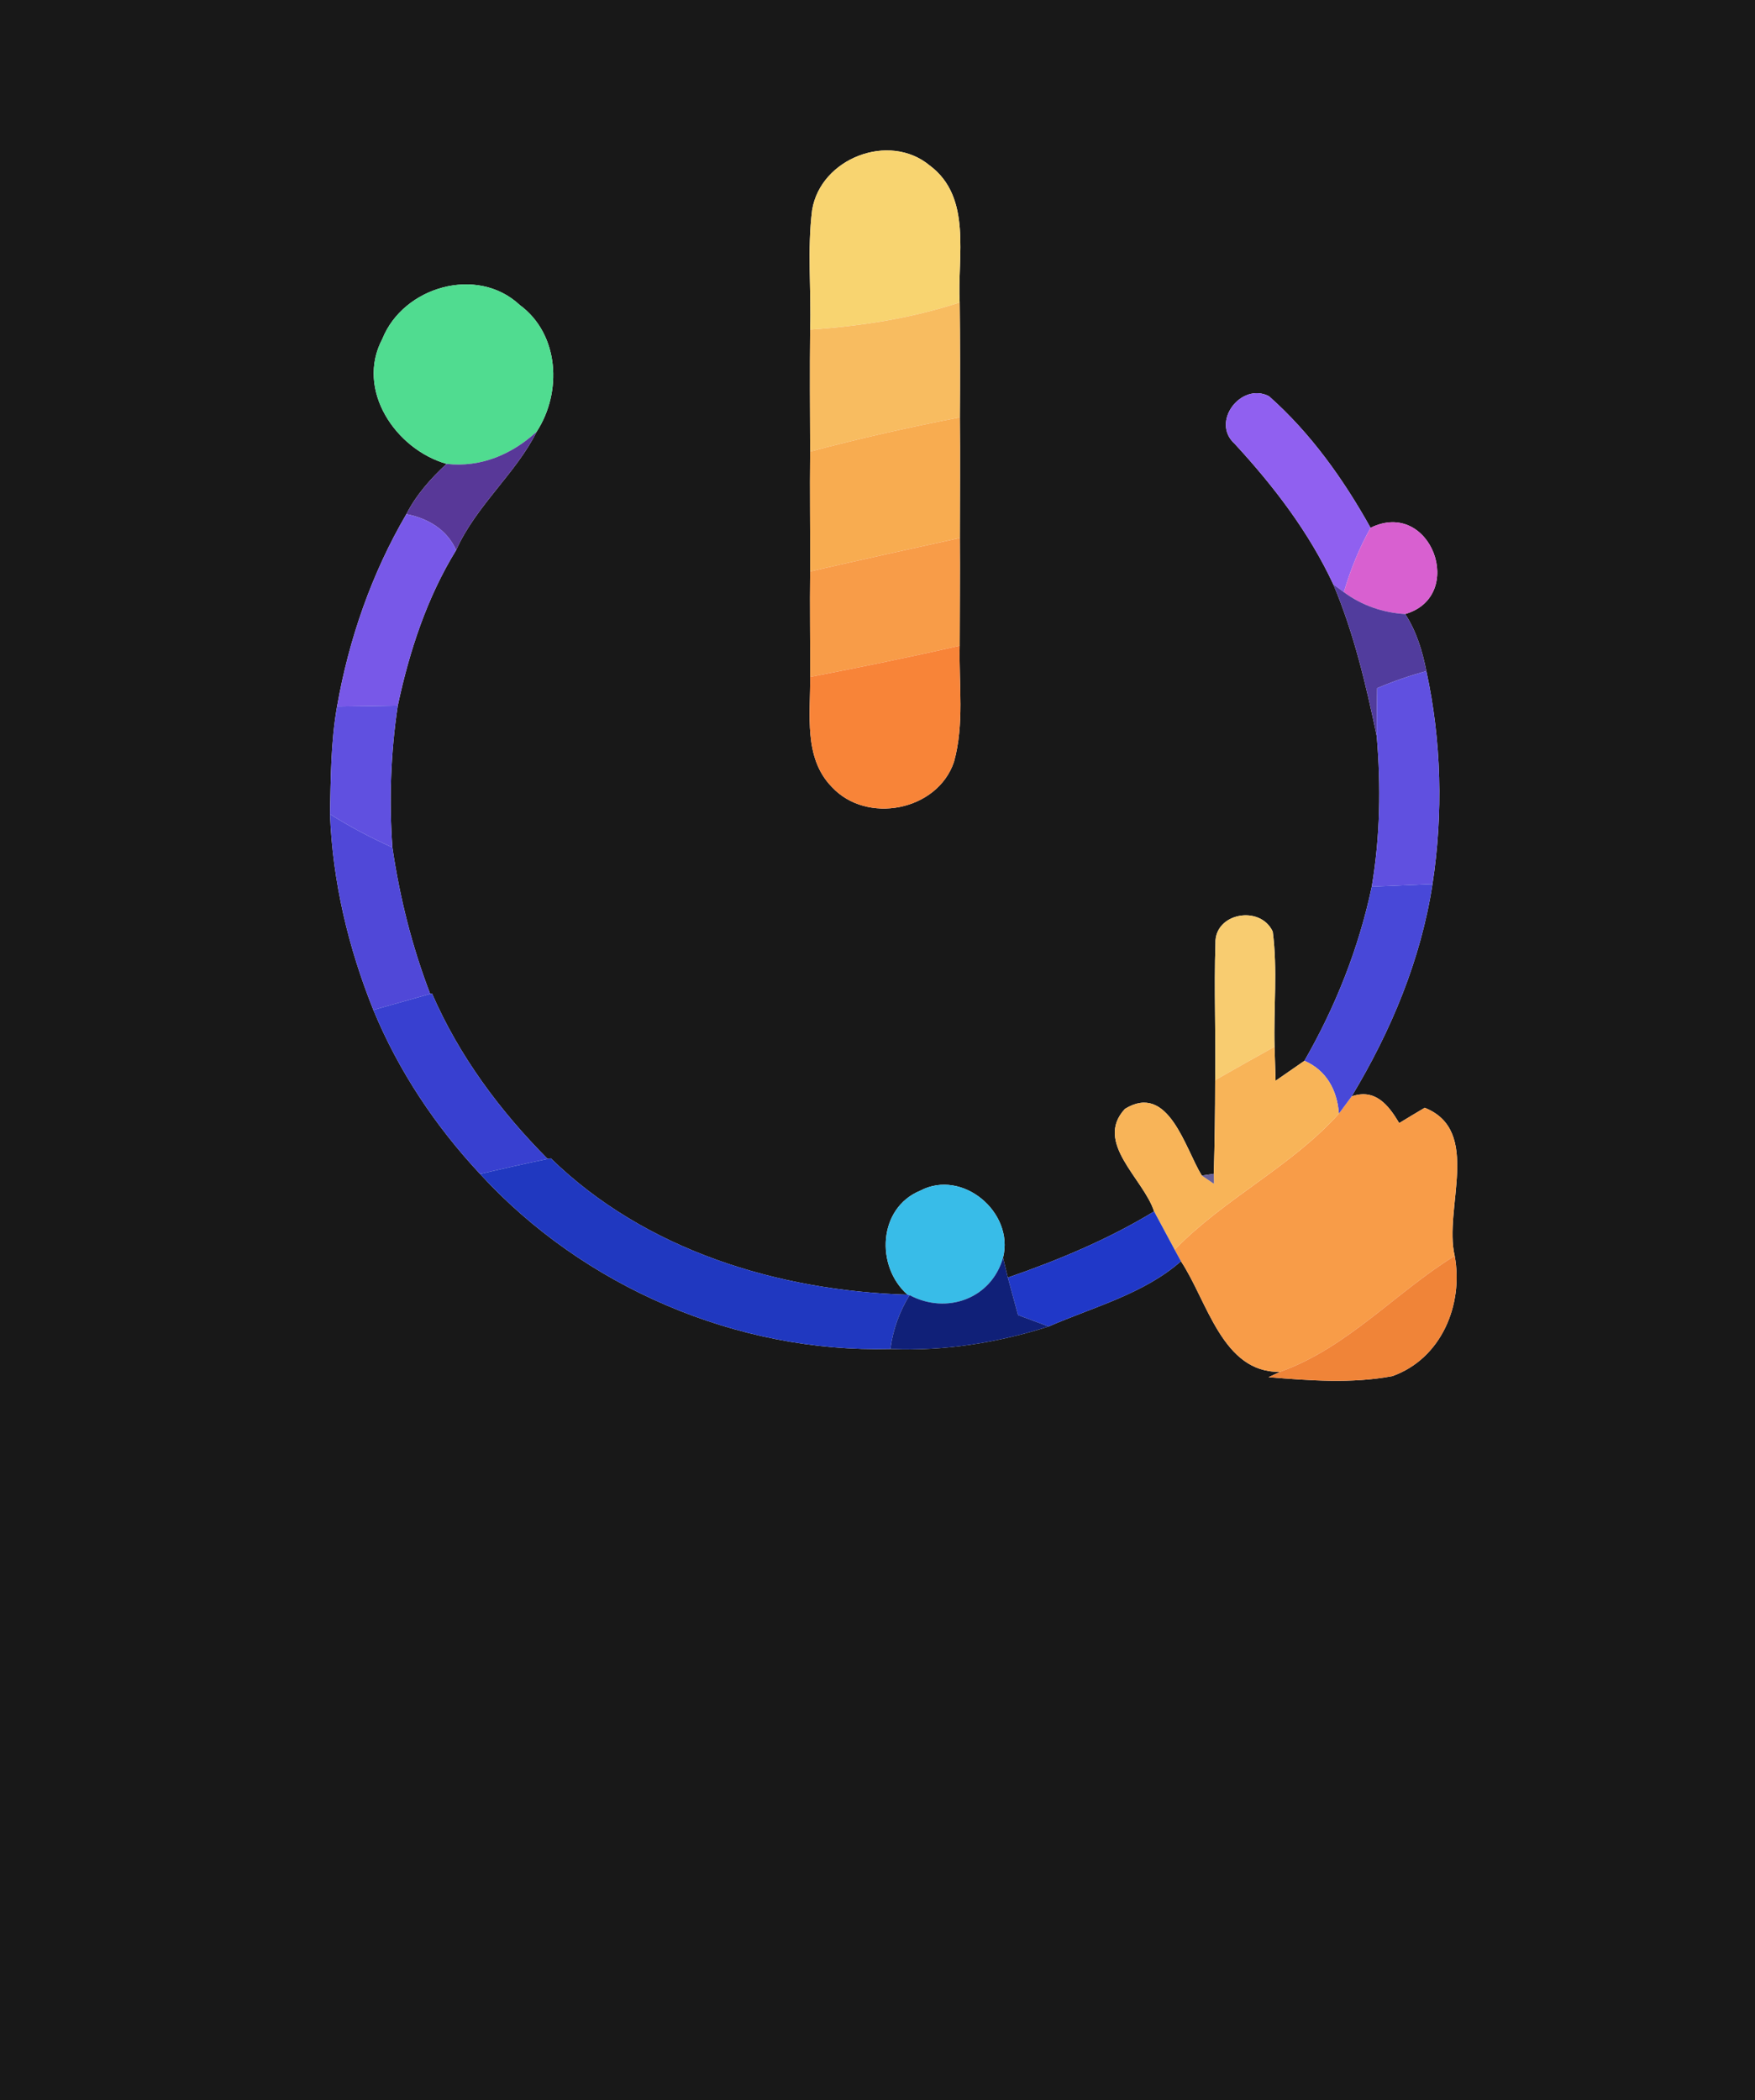 <?xml version="1.0" encoding="UTF-8" ?>
<!DOCTYPE svg PUBLIC "-//W3C//DTD SVG 1.1//EN" "http://www.w3.org/Graphics/SVG/1.1/DTD/svg11.dtd">
<svg width="117px" height="140px" viewBox="0 0 117 140" version="1.1" xmlns="http://www.w3.org/2000/svg">
<g id="#181818ff">
<path fill="#181818" opacity="1.00" d=" M 0.00 0.00 L 117.00 0.00 L 117.00 140.00 L 0.00 140.00 L 0.00 0.00 M 54.14 14.01 C 53.81 16.64 54.09 19.31 54.01 21.97 C 53.98 24.68 54.00 27.39 54.01 30.10 C 53.98 32.76 54.02 35.43 54.01 38.09 C 53.98 40.43 54.02 42.78 54.01 45.12 C 54.04 47.59 53.55 50.50 55.45 52.45 C 57.77 54.97 62.50 54.06 63.60 50.78 C 64.30 48.27 63.92 45.62 63.98 43.04 C 63.98 40.65 64.01 38.25 63.99 35.86 C 63.99 33.18 64.02 30.50 63.99 27.82 C 64.01 25.27 64.01 22.72 63.98 20.16 C 63.81 17.11 64.84 13.16 61.98 11.03 C 59.27 8.78 54.70 10.55 54.14 14.01 M 25.49 22.59 C 23.69 25.98 26.37 29.95 29.77 30.92 C 28.71 31.90 27.75 32.98 27.09 34.27 C 24.78 38.22 23.26 42.59 22.47 47.09 C 22.05 49.46 22.05 51.87 22.00 54.27 C 22.17 58.75 23.22 63.17 24.89 67.32 C 26.56 71.37 29.02 75.06 32.00 78.25 C 38.91 85.79 49.13 90.18 59.36 89.92 C 62.91 90.08 66.54 89.50 69.91 88.42 C 72.89 87.12 76.26 86.25 78.73 84.07 C 80.49 86.72 81.50 91.53 85.34 91.44 L 84.57 91.80 C 87.30 92.02 90.11 92.24 92.82 91.73 C 96.08 90.57 97.58 86.98 96.98 83.71 C 96.23 80.56 98.82 75.36 94.98 73.84 C 94.56 74.09 93.70 74.60 93.28 74.86 C 92.56 73.65 91.68 72.54 90.11 73.08 C 92.73 68.74 94.73 63.96 95.50 58.93 C 96.22 54.22 96.10 49.39 95.09 44.73 C 94.83 43.40 94.43 42.08 93.68 40.93 C 97.79 39.74 95.40 33.20 91.37 35.18 C 89.57 31.95 87.38 28.87 84.60 26.41 C 82.75 25.45 80.69 28.12 82.31 29.58 C 84.91 32.40 87.26 35.46 88.89 38.96 C 90.26 42.21 91.06 45.62 91.78 49.06 C 92.07 52.41 92.01 55.78 91.45 59.10 C 90.59 63.19 89.04 67.09 86.96 70.71 C 86.48 71.04 85.52 71.71 85.04 72.04 C 85.02 71.47 84.99 70.33 84.97 69.77 C 84.90 67.21 85.18 64.64 84.85 62.10 C 84.02 60.30 80.96 60.85 81.03 62.88 C 80.93 65.92 81.06 68.96 81.01 72.00 C 81.01 74.08 80.98 76.16 80.92 78.24 L 80.12 78.36 C 79.00 76.54 77.90 72.14 75.00 73.91 C 72.91 76.15 76.24 78.57 76.94 80.75 C 73.88 82.61 70.57 83.99 67.19 85.16 C 67.11 84.83 66.95 84.16 66.87 83.83 C 67.63 80.81 64.15 77.88 61.34 79.37 C 58.55 80.52 58.35 84.40 60.50 86.30 C 51.87 86.04 43.01 83.34 36.72 77.21 L 36.51 77.25 C 33.33 74.05 30.60 70.38 28.80 66.22 L 28.68 66.25 C 27.47 63.10 26.65 59.83 26.16 56.49 C 25.93 53.33 26.05 50.16 26.52 47.03 C 27.29 43.41 28.46 39.84 30.41 36.67 C 31.73 33.71 34.43 31.52 35.78 28.77 C 37.49 26.14 37.29 22.27 34.65 20.33 C 31.82 17.68 26.89 19.10 25.49 22.59 Z" />
</g>
<g id="#f8d470ff">
<path fill="#f8d470" opacity="1.00" d=" M 54.14 14.01 C 54.70 10.55 59.27 8.78 61.98 11.03 C 64.84 13.16 63.81 17.11 63.98 20.16 C 60.76 21.22 57.40 21.74 54.01 21.97 C 54.09 19.31 53.81 16.64 54.14 14.01 Z" />
</g>
<g id="#50dc90ff">
<path fill="#50dc90" opacity="1.00" d=" M 25.49 22.59 C 26.89 19.10 31.82 17.68 34.65 20.33 C 37.29 22.27 37.49 26.14 35.78 28.77 C 34.14 30.29 32.03 31.18 29.77 30.92 C 26.37 29.95 23.69 25.98 25.49 22.59 Z" />
</g>
<g id="#f8bc60ff">
<path fill="#f8bc60" opacity="1.00" d=" M 54.01 21.97 C 57.40 21.74 60.76 21.22 63.98 20.16 C 64.01 22.72 64.01 25.27 63.99 27.82 C 60.64 28.47 57.31 29.22 54.01 30.10 C 54.00 27.39 53.98 24.68 54.01 21.97 Z" />
</g>
<g id="#9060f0ff">
<path fill="#9060f0" opacity="1.00" d=" M 82.31 29.58 C 80.69 28.12 82.75 25.45 84.60 26.41 C 87.38 28.87 89.57 31.95 91.37 35.18 C 90.61 36.54 90.03 37.98 89.59 39.47 L 88.89 38.96 C 87.26 35.46 84.91 32.40 82.31 29.58 Z" />
</g>
<g id="#f8ac50ff">
<path fill="#f8ac50" opacity="1.00" d=" M 54.01 30.10 C 57.31 29.22 60.64 28.47 63.99 27.82 C 64.02 30.50 63.99 33.18 63.99 35.86 C 60.66 36.59 57.33 37.33 54.01 38.09 C 54.02 35.43 53.98 32.76 54.01 30.10 Z" />
</g>
<g id="#583898ff">
<path fill="#583898" opacity="1.00" d=" M 29.77 30.92 C 32.03 31.18 34.14 30.29 35.78 28.77 C 34.43 31.52 31.73 33.71 30.41 36.67 C 29.79 35.29 28.53 34.55 27.09 34.27 C 27.75 32.98 28.71 31.90 29.77 30.92 Z" />
</g>
<g id="#7858e8ff">
<path fill="#7858e8" opacity="1.00" d=" M 27.09 34.27 C 28.53 34.55 29.79 35.29 30.41 36.67 C 28.46 39.84 27.29 43.41 26.52 47.03 C 25.51 47.05 23.48 47.08 22.47 47.09 C 23.26 42.59 24.78 38.22 27.09 34.27 Z" />
</g>
<g id="#d860d0ff">
<path fill="#d860d0" opacity="1.00" d=" M 91.37 35.18 C 95.40 33.20 97.79 39.74 93.68 40.93 C 92.20 40.84 90.79 40.36 89.59 39.47 C 90.03 37.98 90.61 36.54 91.37 35.18 Z" />
</g>
<g id="#f89c48ff">
<path fill="#f89c48" opacity="1.00" d=" M 54.01 38.09 C 57.33 37.33 60.66 36.59 63.99 35.86 C 64.01 38.25 63.98 40.65 63.98 43.04 C 60.67 43.80 57.35 44.48 54.01 45.12 C 54.02 42.78 53.98 40.43 54.01 38.09 Z" />
<path fill="#f89c48" opacity="1.00" d=" M 90.11 73.08 C 91.68 72.54 92.56 73.65 93.28 74.86 C 93.70 74.60 94.56 74.09 94.98 73.84 C 98.82 75.36 96.23 80.56 96.98 83.71 C 93.01 86.17 89.82 89.84 85.34 91.44 C 81.50 91.53 80.49 86.72 78.73 84.07 L 78.31 83.30 C 81.64 79.87 86.07 77.78 89.26 74.23 C 89.47 73.94 89.90 73.37 90.11 73.08 Z" />
</g>
<g id="#513c9dff">
<path fill="#513c9d" opacity="1.00" d=" M 88.89 38.96 L 89.59 39.47 C 90.79 40.36 92.20 40.84 93.68 40.93 C 94.43 42.08 94.83 43.40 95.09 44.73 C 93.97 45.04 92.87 45.42 91.81 45.87 C 91.80 46.67 91.78 48.27 91.78 49.06 C 91.06 45.62 90.26 42.21 88.89 38.96 Z" />
</g>
<g id="#f88438ff">
<path fill="#f88438" opacity="1.00" d=" M 54.01 45.12 C 57.35 44.48 60.67 43.80 63.98 43.04 C 63.92 45.62 64.30 48.27 63.60 50.78 C 62.50 54.06 57.77 54.97 55.45 52.45 C 53.55 50.50 54.04 47.59 54.01 45.12 Z" />
</g>
<g id="#6050e0ff">
<path fill="#6050e0" opacity="1.00" d=" M 91.81 45.87 C 92.87 45.42 93.97 45.04 95.09 44.73 C 96.10 49.39 96.22 54.22 95.50 58.93 C 94.49 58.97 92.46 59.06 91.45 59.10 C 92.01 55.78 92.07 52.41 91.78 49.06 C 91.78 48.27 91.80 46.67 91.81 45.87 Z" />
<path fill="#6050e0" opacity="1.00" d=" M 22.47 47.09 C 23.48 47.08 25.51 47.05 26.52 47.03 C 26.05 50.16 25.93 53.33 26.16 56.49 C 24.72 55.84 23.33 55.11 22.00 54.27 C 22.05 51.87 22.05 49.46 22.47 47.09 Z" />
</g>
<g id="#5048d8ff">
<path fill="#5048d8" opacity="1.00" d=" M 22.00 54.27 C 23.33 55.11 24.72 55.84 26.16 56.49 C 26.65 59.83 27.47 63.10 28.68 66.25 C 27.42 66.61 26.16 66.96 24.89 67.32 C 23.22 63.17 22.17 58.75 22.00 54.27 Z" />
</g>
<g id="#4848d8ff">
<path fill="#4848d8" opacity="1.00" d=" M 91.45 59.10 C 92.46 59.06 94.49 58.97 95.50 58.93 C 94.73 63.96 92.73 68.74 90.11 73.08 C 89.90 73.37 89.47 73.94 89.26 74.23 C 89.15 72.68 88.43 71.34 86.96 70.71 C 89.04 67.09 90.59 63.19 91.45 59.10 Z" />
</g>
<g id="#f8cc70ff">
<path fill="#f8cc70" opacity="1.00" d=" M 81.03 62.88 C 80.96 60.85 84.02 60.30 84.85 62.10 C 85.18 64.64 84.90 67.21 84.97 69.77 C 83.65 70.51 82.32 71.25 81.01 72.00 C 81.06 68.96 80.93 65.92 81.03 62.88 Z" />
</g>
<g id="#3840d0ff">
<path fill="#3840d0" opacity="1.00" d=" M 28.68 66.25 L 28.80 66.22 C 30.60 70.38 33.33 74.05 36.51 77.25 C 35.00 77.56 33.50 77.91 32.00 78.25 C 29.02 75.06 26.56 71.37 24.89 67.32 C 26.16 66.96 27.42 66.61 28.68 66.25 Z" />
</g>
<g id="#f8b458ff">
<path fill="#f8b458" opacity="1.00" d=" M 81.01 72.00 C 82.32 71.25 83.65 70.51 84.97 69.77 C 84.99 70.33 85.02 71.47 85.04 72.04 C 85.52 71.71 86.48 71.04 86.96 70.71 C 88.43 71.34 89.15 72.68 89.26 74.23 C 86.07 77.78 81.64 79.87 78.31 83.30 C 77.85 82.45 77.40 81.60 76.94 80.75 C 76.24 78.57 72.91 76.15 75.00 73.91 C 77.90 72.14 79.00 76.54 80.12 78.36 C 80.32 78.50 80.73 78.77 80.93 78.91 L 80.92 78.24 C 80.98 76.16 81.01 74.08 81.01 72.00 Z" />
</g>
<g id="#2038c0ff">
<path fill="#2038c0" opacity="1.00" d=" M 36.51 77.25 L 36.72 77.21 C 43.01 83.34 51.87 86.04 60.50 86.30 C 60.54 86.30 60.60 86.32 60.64 86.33 C 59.96 87.43 59.53 88.63 59.36 89.92 C 49.13 90.18 38.91 85.79 32.00 78.25 C 33.50 77.91 35.00 77.56 36.51 77.25 Z" />
</g>
<g id="#686098ff">
<path fill="#686098" opacity="1.00" d=" M 80.12 78.36 L 80.92 78.24 L 80.93 78.91 C 80.73 78.77 80.32 78.50 80.12 78.36 Z" />
</g>
<g id="#38bce8ff">
<path fill="#38bce8" opacity="1.00" d=" M 61.34 79.37 C 64.15 77.88 67.63 80.81 66.87 83.83 C 66.10 86.56 63.12 87.65 60.64 86.33 C 60.60 86.32 60.54 86.30 60.50 86.30 C 58.35 84.40 58.55 80.52 61.34 79.37 Z" />
</g>
<g id="#2038c8ff">
<path fill="#2038c8" opacity="1.00" d=" M 67.19 85.16 C 70.57 83.99 73.88 82.61 76.94 80.75 C 77.40 81.60 77.85 82.45 78.31 83.30 L 78.73 84.07 C 76.26 86.25 72.89 87.12 69.91 88.42 C 69.40 88.23 68.38 87.85 67.87 87.66 C 67.70 87.04 67.36 85.78 67.19 85.16 Z" />
</g>
<g id="#102078ff">
<path fill="#102078" opacity="1.00" d=" M 60.64 86.33 C 63.12 87.65 66.10 86.56 66.87 83.83 C 66.95 84.16 67.11 84.83 67.19 85.16 C 67.36 85.78 67.70 87.04 67.87 87.66 C 68.38 87.85 69.40 88.23 69.91 88.42 C 66.54 89.50 62.91 90.08 59.36 89.92 C 59.53 88.63 59.96 87.43 60.64 86.33 Z" />
</g>
<g id="#f08438ff">
<path fill="#f08438" opacity="1.00" d=" M 85.34 91.44 C 89.82 89.84 93.01 86.17 96.98 83.71 C 97.58 86.98 96.08 90.57 92.82 91.73 C 90.11 92.24 87.30 92.02 84.57 91.80 L 85.34 91.44 Z" />
</g>
</svg>
